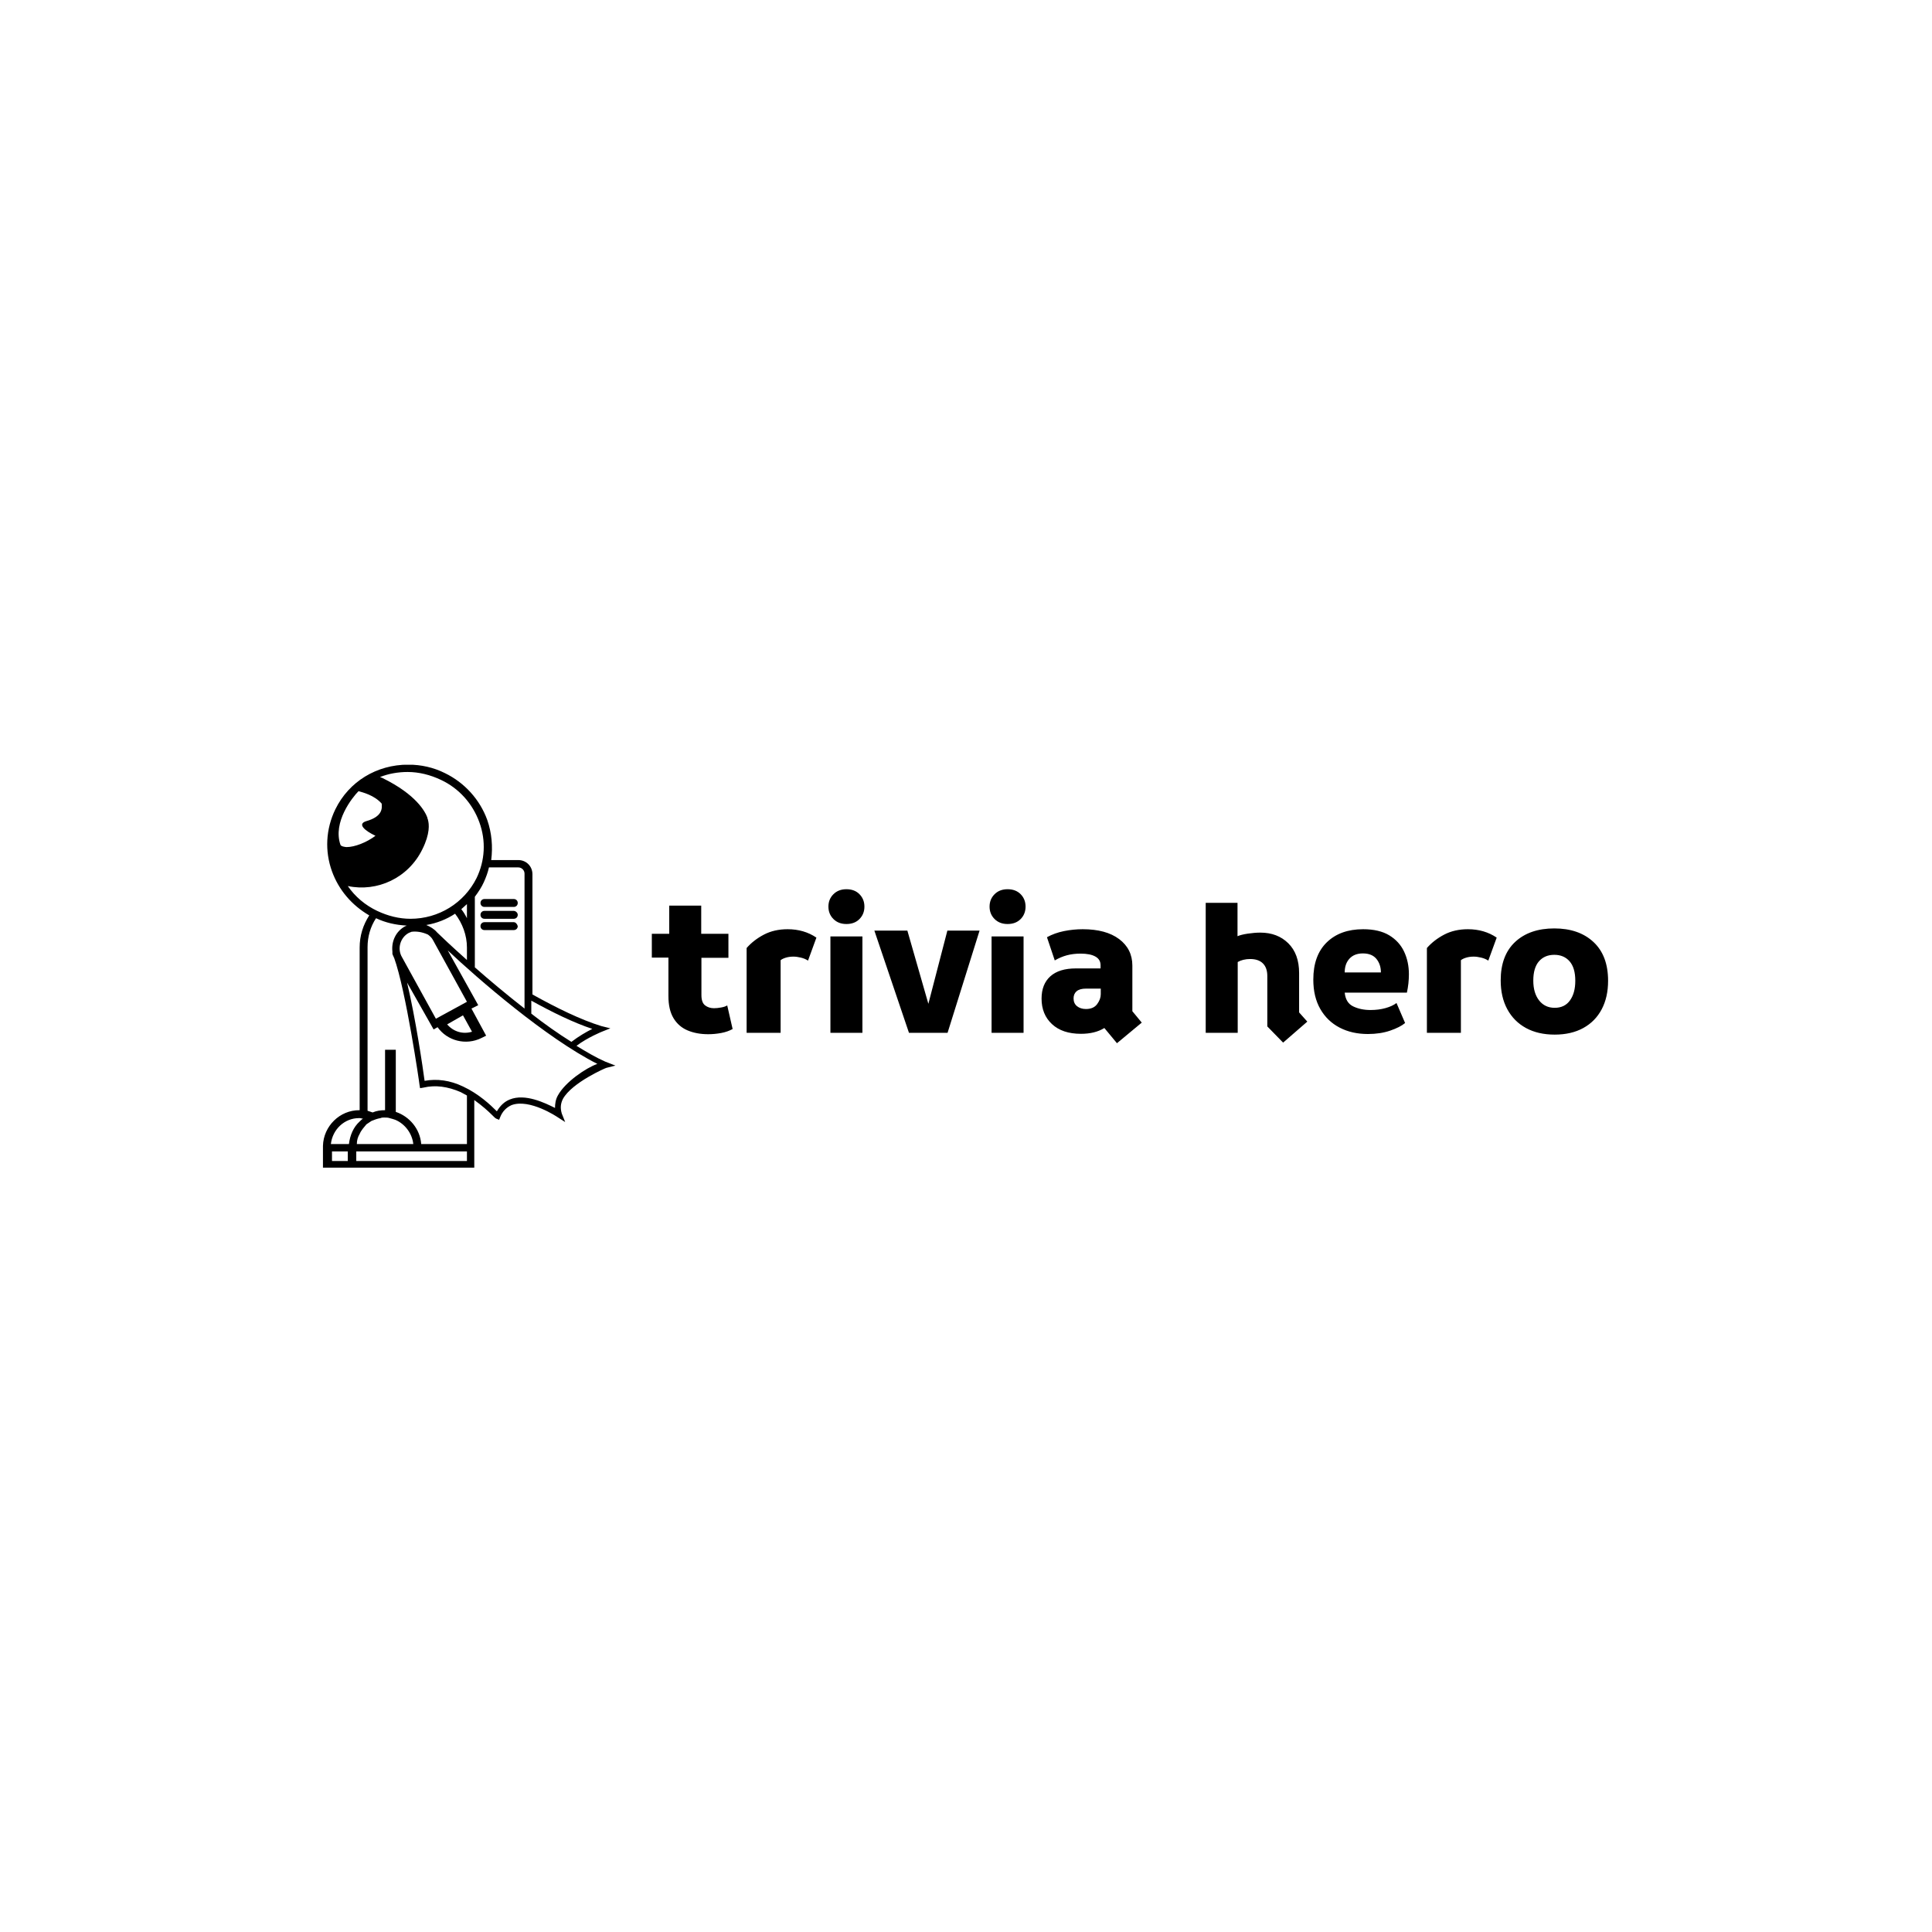 <svg xmlns="http://www.w3.org/2000/svg" version="1.1" xmlns:xlink="http://www.w3.org/1999/xlink" xmlns:svgjs="http://svgjs.dev/svgjs" width="1500" height="1500" viewBox="0 0 1500 1500"><rect width="1500" height="1500" fill="#ffffff"></rect><g transform="matrix(0.667,0,0,0.667,249.394,593.756)"><svg viewBox="0 0 396 124" data-background-color="#7902f5" preserveAspectRatio="xMidYMid meet" height="469" width="1500" xmlns="http://www.w3.org/2000/svg" xmlns:xlink="http://www.w3.org/1999/xlink"><g id="tight-bounds" transform="matrix(1,0,0,1,0.24,-0.035)"><svg viewBox="0 0 395.52 124.071" height="124.071" width="395.52"><g><svg viewBox="0 0 531.517 166.732" height="124.071" width="395.52"><g transform="matrix(1,0,0,1,135.997,51.523)"><svg viewBox="0 0 395.52 63.687" height="63.687" width="395.52"><g id="textblocktransform"><svg viewBox="0 0 395.52 63.687" height="63.687" width="395.52" id="textblock"><g><svg viewBox="0 0 395.52 63.687" height="63.687" width="395.52"><g transform="matrix(1,0,0,1,0,0)"><svg width="395.52" viewBox="1.5 -35.9 239.08 38.5" height="63.687" data-palette-color="#e1e1e3"><path d="M15.6 0.35L15.6 0.35Q12.7 0.35 10.45-0.6 8.2-1.55 6.93-3.65 5.65-5.75 5.65-9.2L5.65-9.2 5.65-18.8 1.5-18.8 1.5-24.75 5.85-24.75 5.85-31.8 13.85-31.8 13.85-24.75 20.65-24.75 20.65-18.75 13.9-18.75 13.9-9.45Q13.9-7.55 14.83-6.85 15.75-6.15 17.05-6.15L17.05-6.15Q17.85-6.15 18.82-6.33 19.8-6.5 20.35-6.85L20.35-6.85 21.7-0.95Q20.45-0.25 18.82 0.05 17.2 0.35 15.6 0.35ZM33.7 0L25.2 0 25.2-21.2Q26.95-23.2 29.52-24.55 32.1-25.9 35.45-25.9L35.45-25.9Q39.55-25.9 42.65-23.8L42.65-23.8 40.55-18.05Q39.8-18.55 38.77-18.8 37.75-19.05 36.9-19.05L36.9-19.05Q35.85-19.05 34.97-18.78 34.1-18.5 33.7-18.15L33.7-18.15 33.7 0ZM54.15 0L46.15 0 46.15-24.1 54.15-24.1 54.15 0ZM50.15-27.2L50.15-27.2Q48.15-27.2 46.9-28.45 45.65-29.7 45.65-31.55L45.65-31.55Q45.65-33.4 46.9-34.65 48.15-35.9 50.15-35.9L50.15-35.9Q52.2-35.9 53.42-34.65 54.65-33.4 54.65-31.55L54.65-31.55Q54.65-29.7 53.42-28.45 52.2-27.2 50.15-27.2ZM75.44 0L65.79 0 57.14-25.55 65.39-25.55 70.64-7.25 75.39-25.55 83.44-25.55 75.44 0ZM94.44 0L86.44 0 86.44-24.1 94.44-24.1 94.44 0ZM90.44-27.2L90.44-27.2Q88.44-27.2 87.19-28.45 85.94-29.7 85.94-31.55L85.94-31.55Q85.94-33.4 87.19-34.65 88.44-35.9 90.44-35.9L90.44-35.9Q92.49-35.9 93.72-34.65 94.94-33.4 94.94-31.55L94.94-31.55Q94.94-29.7 93.72-28.45 92.49-27.2 90.44-27.2ZM123.99-2.55L117.79 2.6 114.64-1.2Q112.29 0.25 108.79 0.25L108.79 0.25Q104.14 0.25 101.54-2.18 98.94-4.6 98.94-8.55L98.94-8.55Q98.94-12.15 101.14-14.13 103.34-16.1 107.54-16.1L107.54-16.1 113.69-16.1 113.69-16.9Q113.69-18.35 112.39-19.07 111.09-19.8 108.69-19.8L108.69-19.8Q106.84-19.8 105.26-19.38 103.69-18.95 102.24-18.1L102.24-18.1 100.29-23.9Q102.19-24.95 104.54-25.43 106.89-25.9 109.24-25.9L109.24-25.9Q115.04-25.9 118.34-23.43 121.64-20.95 121.64-16.8L121.64-16.8 121.64-5.4 123.99-2.55ZM110.04-5.95L110.04-5.95Q111.94-5.95 112.84-7.18 113.74-8.4 113.74-9.65L113.74-9.65 113.74-11.05 110.04-11.05Q108.49-11.05 107.71-10.4 106.94-9.75 106.94-8.6L106.94-8.6Q106.94-7.35 107.81-6.65 108.69-5.95 110.04-5.95ZM165.38-2.8L159.33 2.45 155.38-1.6 155.38-14.2Q155.38-16.25 154.28-17.35 153.18-18.45 151.08-18.45L151.08-18.45Q150.18-18.45 149.38-18.25 148.58-18.05 147.98-17.7L147.98-17.7 147.98 0 139.98 0 139.98-32.5 147.93-32.5 147.93-24.15Q148.83-24.55 150.53-24.8 152.23-25.05 153.63-25.05L153.63-25.05Q157.93-25.05 160.63-22.38 163.33-19.7 163.33-14.95L163.33-14.95 163.33-5.1 165.38-2.8ZM180.53 0.3L180.53 0.3Q176.53 0.3 173.46-1.3 170.38-2.9 168.63-5.95 166.88-9 166.88-13.3L166.88-13.3Q166.88-19.35 170.26-22.63 173.63-25.9 179.33-25.9L179.33-25.9Q183.33-25.9 185.86-24.38 188.38-22.85 189.58-20.3 190.78-17.75 190.78-14.65L190.78-14.65Q190.78-13.55 190.66-12.38 190.53-11.2 190.28-10.05L190.28-10.05 174.73-10.05Q174.98-7.5 176.86-6.6 178.73-5.7 181.18-5.7L181.18-5.7Q183.23-5.7 184.93-6.18 186.63-6.65 187.68-7.45L187.68-7.45 189.83-2.45Q188.58-1.4 186.11-0.55 183.63 0.3 180.53 0.3ZM174.73-15.1L174.73-15.1 183.78-15.1Q183.78-17.1 182.66-18.48 181.53-19.85 179.28-19.85L179.28-19.85Q177.13-19.85 175.93-18.55 174.73-17.25 174.73-15.1ZM203.78 0L195.28 0 195.28-21.2Q197.03-23.2 199.6-24.55 202.18-25.9 205.53-25.9L205.53-25.9Q209.63-25.9 212.73-23.8L212.73-23.8 210.63-18.05Q209.88-18.55 208.85-18.8 207.83-19.05 206.98-19.05L206.98-19.05Q205.93-19.05 205.05-18.78 204.18-18.5 203.78-18.15L203.78-18.15 203.78 0ZM227.23 0.45L227.23 0.45Q223.08 0.45 220.05-1.2 217.03-2.85 215.38-5.9 213.73-8.95 213.73-13.1L213.73-13.1Q213.73-19.35 217.35-22.73 220.98-26.1 227.13-26.1L227.13-26.1Q233.28-26.1 236.93-22.7 240.58-19.3 240.58-13L240.58-13Q240.58-8.9 238.98-5.88 237.38-2.85 234.38-1.2 231.38 0.45 227.23 0.45ZM227.23-6.25L227.23-6.25Q229.73-6.25 231.05-8.1 232.38-9.95 232.38-13L232.38-13Q232.38-16.25 230.95-17.88 229.53-19.5 227.13-19.5L227.13-19.5Q224.73-19.5 223.3-17.88 221.88-16.25 221.88-13.05L221.88-13.05Q221.88-9.95 223.33-8.1 224.78-6.25 227.23-6.25Z" opacity="1" transform="matrix(1,0,0,1,0,0)" fill="#000000" class="wordmark-text-0" data-fill-palette-color="primary" id="text-0"></path></svg></g></svg></g></svg></g></svg></g><g><svg viewBox="0 0 120.963 166.732" height="166.732" width="120.963"><g><svg xmlns="http://www.w3.org/2000/svg" xmlns:xlink="http://www.w3.org/1999/xlink" version="1.1" x="0" y="0" viewBox="19.1 9.3 51.8 71.4" enable-background="new 0 0 90 90" xml:space="preserve" height="166.732" width="120.963" class="icon-icon-0" data-fill-palette-color="accent" id="icon-0"><path d="M47.7 33.1h5.2c0.4 0 0.7 0.3 0.7 0.7s-0.3 0.7-0.7 0.7h-5.2c-0.4 0-0.7-0.3-0.7-0.7S47.3 33.1 47.7 33.1zM52.9 35.2h-5.2c-0.4 0-0.7 0.3-0.7 0.7s0.3 0.7 0.7 0.7h5.2c0.4 0 0.7-0.3 0.7-0.7S53.2 35.2 52.9 35.2zM52.9 37.2h-5.2c-0.4 0-0.7 0.3-0.7 0.7 0 0.4 0.3 0.7 0.7 0.7h5.2c0.4 0 0.7-0.3 0.7-0.7C53.5 37.5 53.2 37.2 52.9 37.2zM70.9 62.6L69.3 63c-0.1 0-6.1 2.6-7.7 5.5-0.4 0.8-0.5 1.6-0.2 2.6l0.6 1.5-1.4-0.9c0 0-4.9-3.3-8.1-2.1-0.9 0.4-1.6 1.1-2 2.1l-0.2 0.5L49.8 72c-0.2-0.1-0.3-0.2-0.8-0.7-0.6-0.6-1.7-1.6-3.1-2.6v12H27.5v0h-8.4v-3.9c0.1-3.5 3-6.3 6.4-6.3 0 0 0 0 0.1 0V41.7c0-2.1 0.6-4 1.7-5.7-3.1-1.8-5.4-4.5-6.6-7.8-1.3-3.6-1.1-7.5 0.6-11 2.4-4.9 7.3-7.9 12.9-7.9 2.3 0 4.5 0.5 6.5 1.5 3.5 1.7 6.2 4.7 7.5 8.3 0.8 2.3 1 4.7 0.7 7.1h4.8c1.4 0 2.5 1.1 2.5 2.5v21.3c4.3 2.4 8.6 4.5 12.2 5.6L70 56l-1.5 0.6c0 0-2.5 1-4.5 2.5 1.8 1.1 3.5 2.1 5.1 2.8L70.9 62.6zM56 51.1v2.3c2.3 1.8 4.7 3.5 7.1 5 1.3-1 2.7-1.8 3.7-2.3C63.5 55 59.8 53.2 56 51.1zM48.5 27.5c-0.2 0.9-0.5 1.7-0.9 2.6-0.4 0.9-1 1.8-1.6 2.6v9.1 3.4c2.5 2.2 5.6 4.8 8.8 7.3V28.6c0-0.6-0.5-1.1-1.1-1.1H48.5zM44.6 51.3l-6-10.9c-0.2-0.4-0.5-0.7-0.9-1-1.1-0.5-2.1-0.6-2.9-0.5-0.2 0.1-0.3 0.1-0.5 0.2-1.5 0.8-2.1 2.8-1.2 4.3l6 10.9L44.6 51.3zM43.9 53.7l-2.8 1.6c1.1 1.3 2.8 1.8 4.4 1.3L43.9 53.7zM44.6 43.9v-2.2c0-2.2-0.8-4.3-2.1-6-1.5 1-3.3 1.7-5.1 2 0.7 0.3 1.4 0.7 1.9 1.3C39.8 39.5 41.8 41.4 44.6 43.9zM44.6 34c-0.3 0.3-0.7 0.6-1 0.9 0.4 0.5 0.7 1 1 1.6V34zM23.3 23.9c1.4 0 3.5-0.8 5.1-2-1.9-0.9-3.3-2.1-1.6-2.6 2.8-0.8 2.8-2.2 2.7-3.1-1.3-1.5-3.4-2-4.1-2.2-1.1 1.1-4.6 5.5-3.2 9.5C22.3 23.8 23.1 23.9 23.3 23.9zM28.7 35.2c1.9 0.9 3.9 1.4 5.9 1.4 5 0 9.5-2.8 11.7-7.2 1.5-3.1 1.7-6.6 0.5-9.9-1.2-3.3-3.6-6-6.8-7.5-1.9-0.9-3.9-1.4-5.9-1.4-1.7 0-3.4 0.3-4.9 0.9 0.3 0.1 0.5 0.2 0.5 0.2 5.9 2.9 7.5 5.9 7.9 7 0 0 0 0.1 0 0.1 0.1 0.2 0.1 0.3 0.1 0.3 0.2 0.7 0.4 2.4-1 5.2-2.5 5.1-8 7.6-13.2 6.5C24.8 32.7 26.6 34.2 28.7 35.2zM23.5 77.8h-2.8v1.7h2.8V77.8zM23.7 76.5c0.2-1.6 0.8-3 1.9-4 0.2-0.2 0.4-0.4 0.6-0.5-0.2 0-0.4-0.1-0.6-0.1 0 0 0 0-0.1 0-2.6 0-4.7 2-5 4.6H23.7zM25.6 74.7c-0.3 0.5-0.5 1.1-0.5 1.8h6.8c0 0.2 0 0 0 0h3.2c-0.2-1.9-1.5-3.6-3.2-4.3-0.3-0.1-0.6-0.2-1-0.3-0.3-0.1-0.6-0.1-0.9-0.1 0 0-0.1 0-0.1 0-0.2 0-0.4 0-0.6 0.1-0.6 0.1-1.1 0.3-1.6 0.5-0.3 0.2-0.6 0.4-0.9 0.6C26.4 73.5 25.9 74 25.6 74.7zM44.6 77.8H25v1.7h19.6V77.8zM44.6 67.9c-0.4-0.2-0.7-0.4-1.1-0.6-2.3-1-4.5-1.3-6.6-0.8l-0.6 0.1L36.2 66c0-0.2-2.4-16.7-4.5-22.5-0.1-0.1-0.1-0.3-0.2-0.4 0-0.1-0.1-0.2-0.1-0.3l0-0.1 0-0.1c0 0 0-0.1 0-0.2-0.2-1.8 0.6-3.6 2.3-4.5 0.1 0 0.1 0 0.2-0.1-1.9-0.1-3.7-0.5-5.4-1.3-1 1.5-1.5 3.3-1.5 5.1v29c0.3 0.1 0.6 0.2 0.9 0.3 0.7-0.3 1.4-0.4 2.2-0.4V59.8h1.9v11c2.4 0.8 4.3 3 4.5 5.7h8.1V67.9zM67.7 62.3c-9.1-4.6-21.2-15.1-26.5-20.1l5.4 9.7-1.2 0.6 2.6 4.8-0.8 0.4c-2.8 1.4-6.1 0.5-7.8-1.9l-0.7 0.4L34 47.9c1.5 6.3 2.8 15.1 3.1 17.4 2.2-0.4 4.5-0.1 6.8 1 2.8 1.3 4.9 3.3 5.9 4.3 0 0 0.1 0.1 0.1 0.1 0.6-1 1.3-1.7 2.3-2.1 2.7-1.1 6.2 0.6 8 1.5 0-0.7 0.1-1.5 0.5-2.2C62 65.5 65.7 63 67.7 62.3z" fill="#000000" data-fill-palette-color="accent"></path></svg></g></svg></g></svg></g><defs></defs></svg><rect width="395.52" height="124.071" fill="none" stroke="none" visibility="hidden"></rect></g></svg></g></svg>